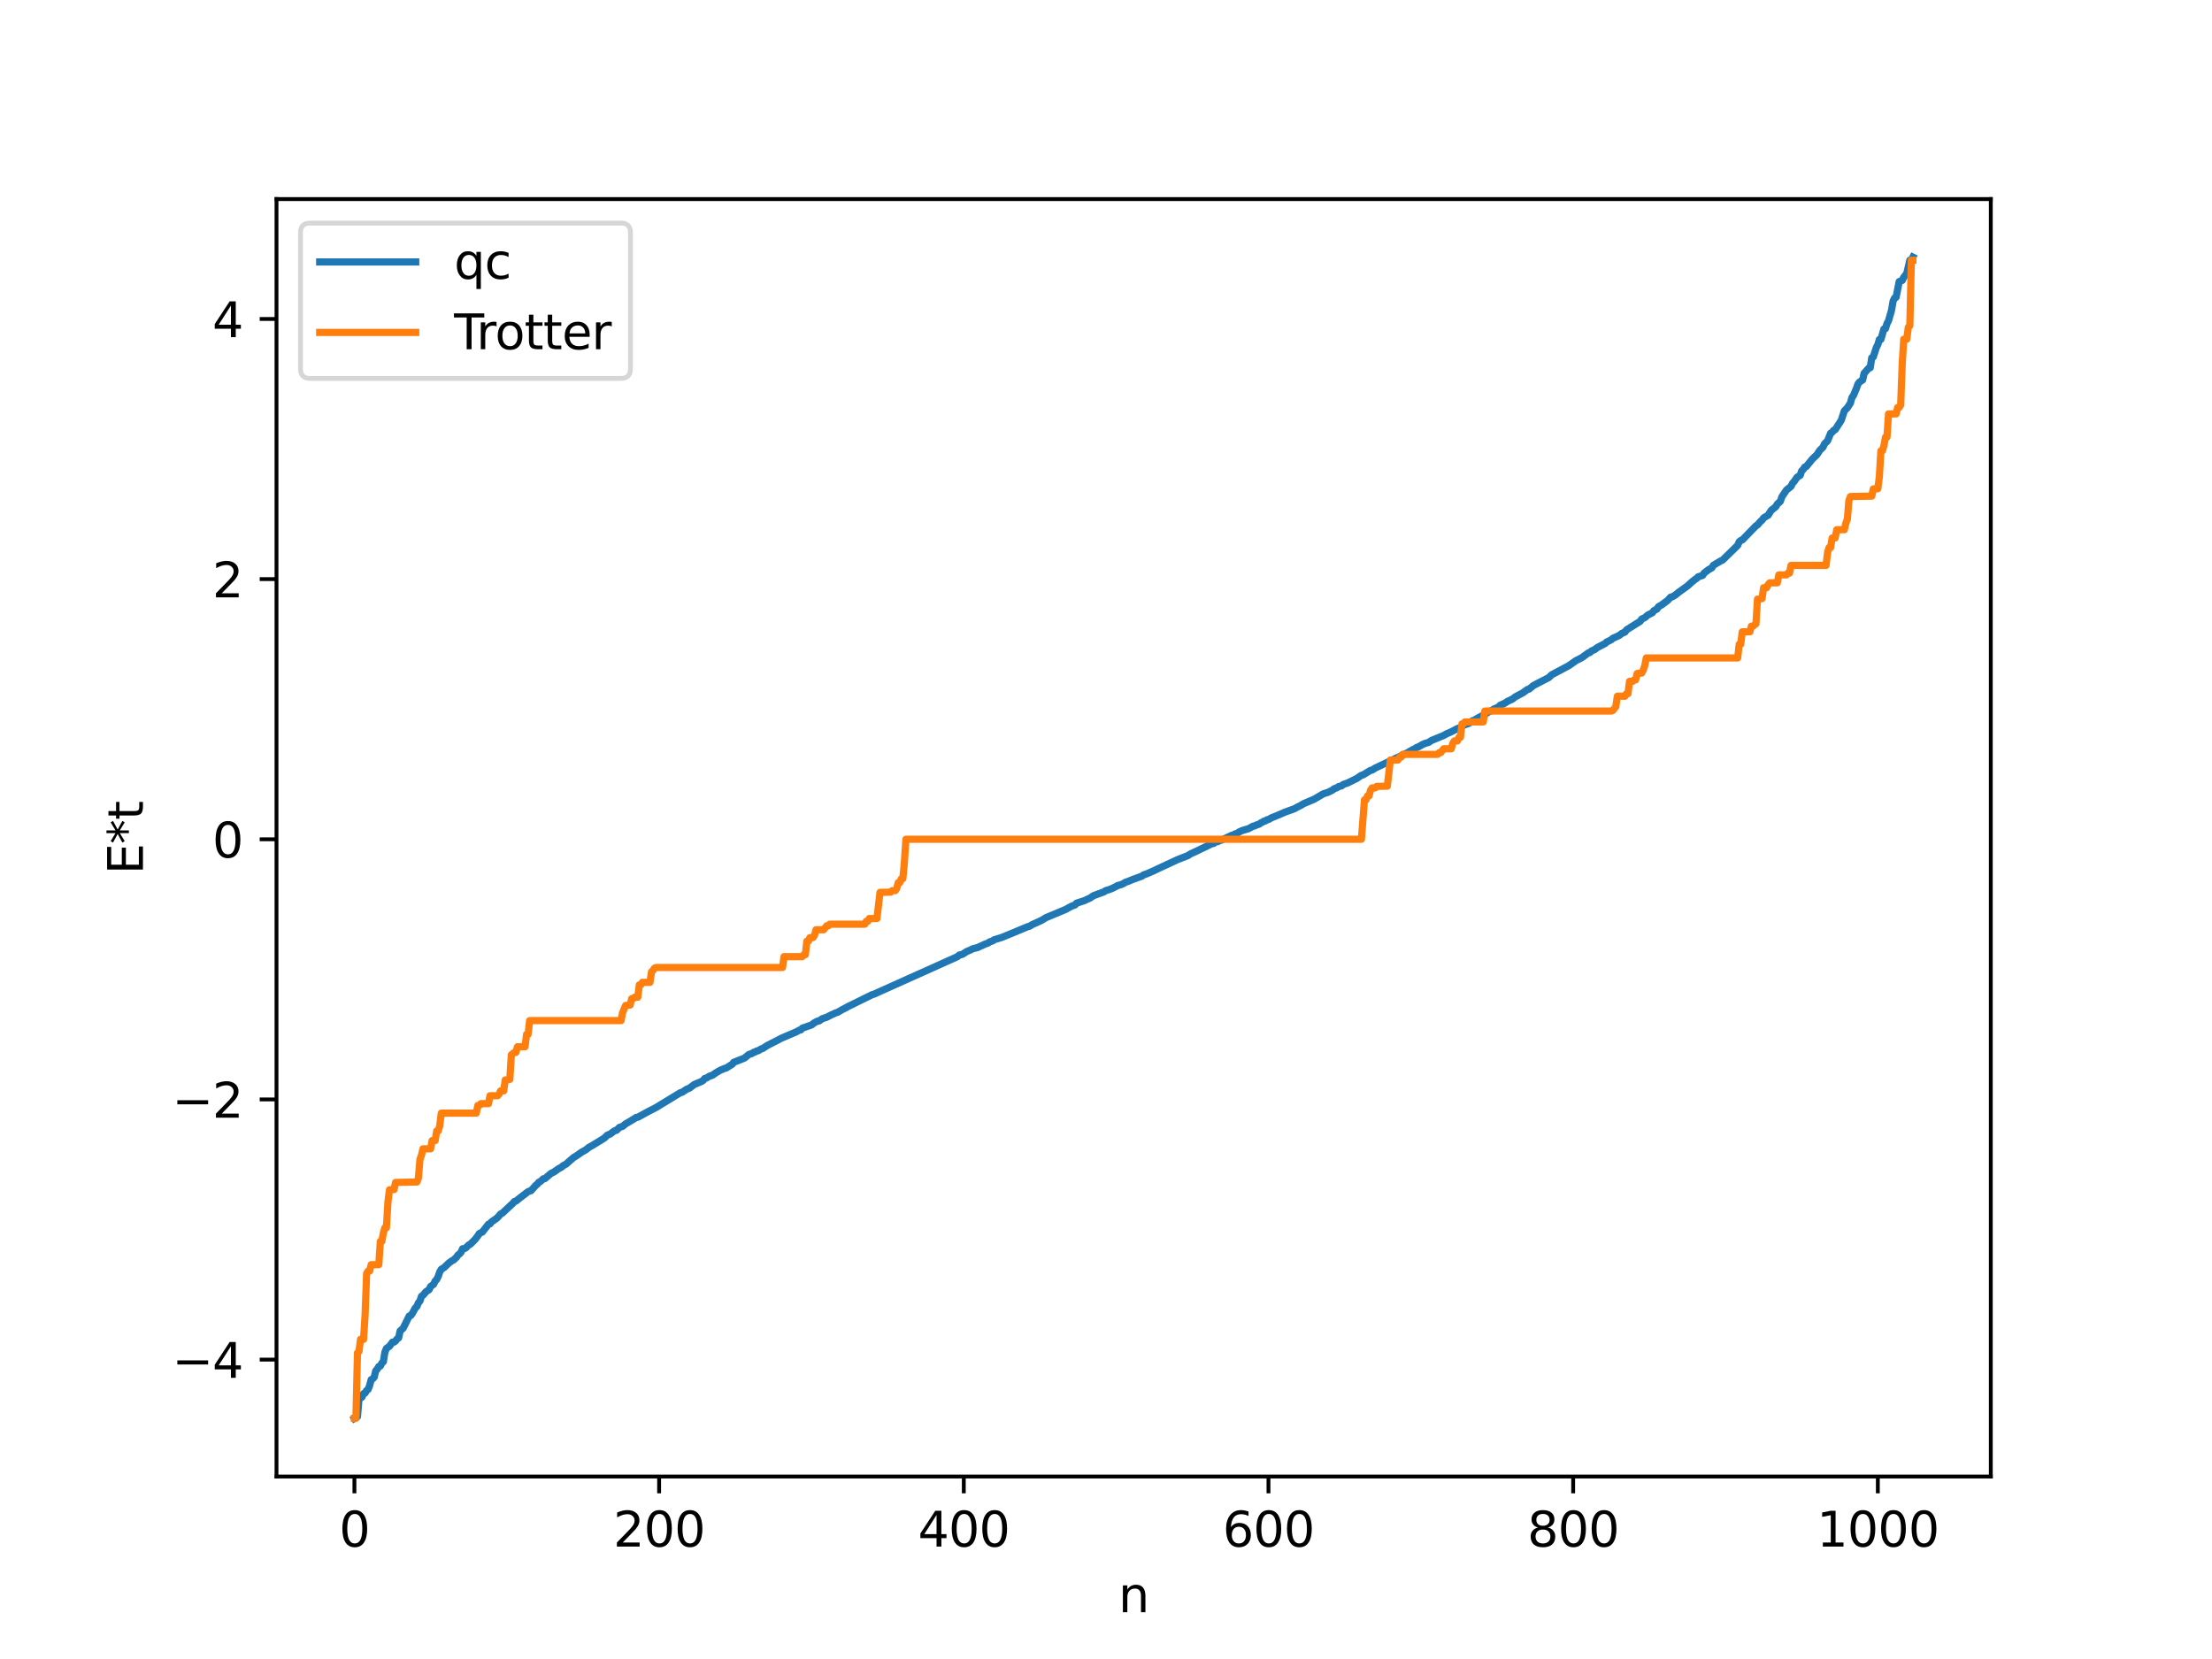 <?xml version="1.0" encoding="utf-8" standalone="no"?>
<!DOCTYPE svg PUBLIC "-//W3C//DTD SVG 1.1//EN"
  "http://www.w3.org/Graphics/SVG/1.1/DTD/svg11.dtd">
<svg xmlns:xlink="http://www.w3.org/1999/xlink" width="460.8pt" height="345.6pt" viewBox="0 0 460.8 345.6" xmlns="http://www.w3.org/2000/svg" version="1.1">
 <defs>
  <style type="text/css">*{stroke-linejoin: round; stroke-linecap: butt}</style>
 </defs>
 <g id="figure_1">
  <g id="patch_1">
   <path d="M 0 345.6 
L 460.8 345.6 
L 460.8 0 
L 0 0 
z
" style="fill: #ffffff"/>
  </g>
  <g id="axes_1">
   <g id="patch_2">
    <path d="M 57.6 307.584 
L 414.72 307.584 
L 414.72 41.472 
L 57.6 41.472 
z
" style="fill: #ffffff"/>
   </g>
   <g id="matplotlib.axis_1">
    <g id="xtick_1">
     <g id="line2d_1">
      <defs>
       <path id="m6090981e26" d="M 0 0 
L 0 3.5 
" style="stroke: #000000; stroke-width: 0.8"/>
      </defs>
      <g>
       <use xlink:href="#m6090981e26" x="73.833" y="307.584" style="stroke: #000000; stroke-width: 0.8"/>
      </g>
     </g>
     <g id="text_1">
      <!-- 0 -->
      <g transform="translate(70.651 322.182) scale(0.1 -0.1)">
       <defs>
        <path id="DejaVuSans-30" d="M 2034 4250 
Q 1547 4250 1301 3770 
Q 1056 3291 1056 2328 
Q 1056 1369 1301 889 
Q 1547 409 2034 409 
Q 2525 409 2770 889 
Q 3016 1369 3016 2328 
Q 3016 3291 2770 3770 
Q 2525 4250 2034 4250 
z
M 2034 4750 
Q 2819 4750 3233 4129 
Q 3647 3509 3647 2328 
Q 3647 1150 3233 529 
Q 2819 -91 2034 -91 
Q 1250 -91 836 529 
Q 422 1150 422 2328 
Q 422 3509 836 4129 
Q 1250 4750 2034 4750 
z
" transform="scale(0.016)"/>
       </defs>
       <use xlink:href="#DejaVuSans-30"/>
      </g>
     </g>
    </g>
    <g id="xtick_2">
     <g id="line2d_2">
      <g>
       <use xlink:href="#m6090981e26" x="137.304" y="307.584" style="stroke: #000000; stroke-width: 0.8"/>
      </g>
     </g>
     <g id="text_2">
      <!-- 200 -->
      <g transform="translate(127.76 322.182) scale(0.1 -0.1)">
       <defs>
        <path id="DejaVuSans-32" d="M 1228 531 
L 3431 531 
L 3431 0 
L 469 0 
L 469 531 
Q 828 903 1448 1529 
Q 2069 2156 2228 2338 
Q 2531 2678 2651 2914 
Q 2772 3150 2772 3378 
Q 2772 3750 2511 3984 
Q 2250 4219 1831 4219 
Q 1534 4219 1204 4116 
Q 875 4013 500 3803 
L 500 4441 
Q 881 4594 1212 4672 
Q 1544 4750 1819 4750 
Q 2544 4750 2975 4387 
Q 3406 4025 3406 3419 
Q 3406 3131 3298 2873 
Q 3191 2616 2906 2266 
Q 2828 2175 2409 1742 
Q 1991 1309 1228 531 
z
" transform="scale(0.016)"/>
       </defs>
       <use xlink:href="#DejaVuSans-32"/>
       <use xlink:href="#DejaVuSans-30" x="63.623"/>
       <use xlink:href="#DejaVuSans-30" x="127.246"/>
      </g>
     </g>
    </g>
    <g id="xtick_3">
     <g id="line2d_3">
      <g>
       <use xlink:href="#m6090981e26" x="200.775" y="307.584" style="stroke: #000000; stroke-width: 0.8"/>
      </g>
     </g>
     <g id="text_3">
      <!-- 400 -->
      <g transform="translate(191.231 322.182) scale(0.1 -0.1)">
       <defs>
        <path id="DejaVuSans-34" d="M 2419 4116 
L 825 1625 
L 2419 1625 
L 2419 4116 
z
M 2253 4666 
L 3047 4666 
L 3047 1625 
L 3713 1625 
L 3713 1100 
L 3047 1100 
L 3047 0 
L 2419 0 
L 2419 1100 
L 313 1100 
L 313 1709 
L 2253 4666 
z
" transform="scale(0.016)"/>
       </defs>
       <use xlink:href="#DejaVuSans-34"/>
       <use xlink:href="#DejaVuSans-30" x="63.623"/>
       <use xlink:href="#DejaVuSans-30" x="127.246"/>
      </g>
     </g>
    </g>
    <g id="xtick_4">
     <g id="line2d_4">
      <g>
       <use xlink:href="#m6090981e26" x="264.246" y="307.584" style="stroke: #000000; stroke-width: 0.8"/>
      </g>
     </g>
     <g id="text_4">
      <!-- 600 -->
      <g transform="translate(254.702 322.182) scale(0.1 -0.1)">
       <defs>
        <path id="DejaVuSans-36" d="M 2113 2584 
Q 1688 2584 1439 2293 
Q 1191 2003 1191 1497 
Q 1191 994 1439 701 
Q 1688 409 2113 409 
Q 2538 409 2786 701 
Q 3034 994 3034 1497 
Q 3034 2003 2786 2293 
Q 2538 2584 2113 2584 
z
M 3366 4563 
L 3366 3988 
Q 3128 4100 2886 4159 
Q 2644 4219 2406 4219 
Q 1781 4219 1451 3797 
Q 1122 3375 1075 2522 
Q 1259 2794 1537 2939 
Q 1816 3084 2150 3084 
Q 2853 3084 3261 2657 
Q 3669 2231 3669 1497 
Q 3669 778 3244 343 
Q 2819 -91 2113 -91 
Q 1303 -91 875 529 
Q 447 1150 447 2328 
Q 447 3434 972 4092 
Q 1497 4750 2381 4750 
Q 2619 4750 2861 4703 
Q 3103 4656 3366 4563 
z
" transform="scale(0.016)"/>
       </defs>
       <use xlink:href="#DejaVuSans-36"/>
       <use xlink:href="#DejaVuSans-30" x="63.623"/>
       <use xlink:href="#DejaVuSans-30" x="127.246"/>
      </g>
     </g>
    </g>
    <g id="xtick_5">
     <g id="line2d_5">
      <g>
       <use xlink:href="#m6090981e26" x="327.717" y="307.584" style="stroke: #000000; stroke-width: 0.8"/>
      </g>
     </g>
     <g id="text_5">
      <!-- 800 -->
      <g transform="translate(318.173 322.182) scale(0.1 -0.1)">
       <defs>
        <path id="DejaVuSans-38" d="M 2034 2216 
Q 1584 2216 1326 1975 
Q 1069 1734 1069 1313 
Q 1069 891 1326 650 
Q 1584 409 2034 409 
Q 2484 409 2743 651 
Q 3003 894 3003 1313 
Q 3003 1734 2745 1975 
Q 2488 2216 2034 2216 
z
M 1403 2484 
Q 997 2584 770 2862 
Q 544 3141 544 3541 
Q 544 4100 942 4425 
Q 1341 4750 2034 4750 
Q 2731 4750 3128 4425 
Q 3525 4100 3525 3541 
Q 3525 3141 3298 2862 
Q 3072 2584 2669 2484 
Q 3125 2378 3379 2068 
Q 3634 1759 3634 1313 
Q 3634 634 3220 271 
Q 2806 -91 2034 -91 
Q 1263 -91 848 271 
Q 434 634 434 1313 
Q 434 1759 690 2068 
Q 947 2378 1403 2484 
z
M 1172 3481 
Q 1172 3119 1398 2916 
Q 1625 2713 2034 2713 
Q 2441 2713 2670 2916 
Q 2900 3119 2900 3481 
Q 2900 3844 2670 4047 
Q 2441 4250 2034 4250 
Q 1625 4250 1398 4047 
Q 1172 3844 1172 3481 
z
" transform="scale(0.016)"/>
       </defs>
       <use xlink:href="#DejaVuSans-38"/>
       <use xlink:href="#DejaVuSans-30" x="63.623"/>
       <use xlink:href="#DejaVuSans-30" x="127.246"/>
      </g>
     </g>
    </g>
    <g id="xtick_6">
     <g id="line2d_6">
      <g>
       <use xlink:href="#m6090981e26" x="391.188" y="307.584" style="stroke: #000000; stroke-width: 0.8"/>
      </g>
     </g>
     <g id="text_6">
      <!-- 1000 -->
      <g transform="translate(378.463 322.182) scale(0.1 -0.1)">
       <defs>
        <path id="DejaVuSans-31" d="M 794 531 
L 1825 531 
L 1825 4091 
L 703 3866 
L 703 4441 
L 1819 4666 
L 2450 4666 
L 2450 531 
L 3481 531 
L 3481 0 
L 794 0 
L 794 531 
z
" transform="scale(0.016)"/>
       </defs>
       <use xlink:href="#DejaVuSans-31"/>
       <use xlink:href="#DejaVuSans-30" x="63.623"/>
       <use xlink:href="#DejaVuSans-30" x="127.246"/>
       <use xlink:href="#DejaVuSans-30" x="190.869"/>
      </g>
     </g>
    </g>
    <g id="text_7">
     <!-- n -->
     <g transform="translate(232.991 335.861) scale(0.1 -0.1)">
      <defs>
       <path id="DejaVuSans-6e" d="M 3513 2113 
L 3513 0 
L 2938 0 
L 2938 2094 
Q 2938 2591 2744 2837 
Q 2550 3084 2163 3084 
Q 1697 3084 1428 2787 
Q 1159 2491 1159 1978 
L 1159 0 
L 581 0 
L 581 3500 
L 1159 3500 
L 1159 2956 
Q 1366 3272 1645 3428 
Q 1925 3584 2291 3584 
Q 2894 3584 3203 3211 
Q 3513 2838 3513 2113 
z
" transform="scale(0.016)"/>
      </defs>
      <use xlink:href="#DejaVuSans-6e"/>
     </g>
    </g>
   </g>
   <g id="matplotlib.axis_2">
    <g id="ytick_1">
     <g id="line2d_7">
      <defs>
       <path id="m8d4140c2f2" d="M 0 0 
L -3.5 0 
" style="stroke: #000000; stroke-width: 0.8"/>
      </defs>
      <g>
       <use xlink:href="#m8d4140c2f2" x="57.6" y="283.23" style="stroke: #000000; stroke-width: 0.8"/>
      </g>
     </g>
     <g id="text_8">
      <!-- −4 -->
      <g transform="translate(35.858 287.029) scale(0.1 -0.1)">
       <defs>
        <path id="DejaVuSans-2212" d="M 678 2272 
L 4684 2272 
L 4684 1741 
L 678 1741 
L 678 2272 
z
" transform="scale(0.016)"/>
       </defs>
       <use xlink:href="#DejaVuSans-2212"/>
       <use xlink:href="#DejaVuSans-34" x="83.789"/>
      </g>
     </g>
    </g>
    <g id="ytick_2">
     <g id="line2d_8">
      <g>
       <use xlink:href="#m8d4140c2f2" x="57.6" y="229.033" style="stroke: #000000; stroke-width: 0.8"/>
      </g>
     </g>
     <g id="text_9">
      <!-- −2 -->
      <g transform="translate(35.858 232.833) scale(0.1 -0.1)">
       <use xlink:href="#DejaVuSans-2212"/>
       <use xlink:href="#DejaVuSans-32" x="83.789"/>
      </g>
     </g>
    </g>
    <g id="ytick_3">
     <g id="line2d_9">
      <g>
       <use xlink:href="#m8d4140c2f2" x="57.6" y="174.836" style="stroke: #000000; stroke-width: 0.8"/>
      </g>
     </g>
     <g id="text_10">
      <!-- 0 -->
      <g transform="translate(44.237 178.636) scale(0.1 -0.1)">
       <use xlink:href="#DejaVuSans-30"/>
      </g>
     </g>
    </g>
    <g id="ytick_4">
     <g id="line2d_10">
      <g>
       <use xlink:href="#m8d4140c2f2" x="57.6" y="120.64" style="stroke: #000000; stroke-width: 0.8"/>
      </g>
     </g>
     <g id="text_11">
      <!-- 2 -->
      <g transform="translate(44.237 124.439) scale(0.1 -0.1)">
       <use xlink:href="#DejaVuSans-32"/>
      </g>
     </g>
    </g>
    <g id="ytick_5">
     <g id="line2d_11">
      <g>
       <use xlink:href="#m8d4140c2f2" x="57.6" y="66.443" style="stroke: #000000; stroke-width: 0.8"/>
      </g>
     </g>
     <g id="text_12">
      <!-- 4 -->
      <g transform="translate(44.237 70.242) scale(0.1 -0.1)">
       <use xlink:href="#DejaVuSans-34"/>
      </g>
     </g>
    </g>
    <g id="text_13">
     <!-- E*t -->
     <g transform="translate(29.778 182.148) rotate(-90) scale(0.1 -0.1)">
      <defs>
       <path id="DejaVuSans-45" d="M 628 4666 
L 3578 4666 
L 3578 4134 
L 1259 4134 
L 1259 2753 
L 3481 2753 
L 3481 2222 
L 1259 2222 
L 1259 531 
L 3634 531 
L 3634 0 
L 628 0 
L 628 4666 
z
" transform="scale(0.016)"/>
       <path id="DejaVuSans-2a" d="M 3009 3897 
L 1888 3291 
L 3009 2681 
L 2828 2375 
L 1778 3009 
L 1778 1831 
L 1422 1831 
L 1422 3009 
L 372 2375 
L 191 2681 
L 1313 3291 
L 191 3897 
L 372 4206 
L 1422 3572 
L 1422 4750 
L 1778 4750 
L 1778 3572 
L 2828 4206 
L 3009 3897 
z
" transform="scale(0.016)"/>
       <path id="DejaVuSans-74" d="M 1172 4494 
L 1172 3500 
L 2356 3500 
L 2356 3053 
L 1172 3053 
L 1172 1153 
Q 1172 725 1289 603 
Q 1406 481 1766 481 
L 2356 481 
L 2356 0 
L 1766 0 
Q 1100 0 847 248 
Q 594 497 594 1153 
L 594 3053 
L 172 3053 
L 172 3500 
L 594 3500 
L 594 4494 
L 1172 4494 
z
" transform="scale(0.016)"/>
      </defs>
      <use xlink:href="#DejaVuSans-45"/>
      <use xlink:href="#DejaVuSans-2a" x="63.184"/>
      <use xlink:href="#DejaVuSans-74" x="113.184"/>
     </g>
    </g>
   </g>
   <g id="line2d_12">
    <path d="M 73.833 295.488 
L 74.467 295.128 
L 74.785 291.46 
L 75.42 291.026 
L 75.737 290.323 
L 76.054 290.199 
L 76.372 289.658 
L 76.689 289.436 
L 77.006 288.608 
L 77.324 287.409 
L 77.641 287.228 
L 77.958 286.885 
L 78.276 285.559 
L 78.593 285.21 
L 78.91 284.661 
L 79.228 284.575 
L 79.545 283.96 
L 79.862 283.664 
L 80.18 281.695 
L 80.497 280.904 
L 81.132 280.449 
L 81.767 279.593 
L 82.084 279.587 
L 82.401 279.343 
L 82.719 278.921 
L 83.036 278.718 
L 83.353 277.26 
L 83.988 276.698 
L 85.258 274.131 
L 85.575 274.051 
L 85.892 273.617 
L 86.527 272.454 
L 86.844 272.179 
L 87.162 271.399 
L 87.479 271.046 
L 87.796 270.052 
L 88.114 269.831 
L 88.748 269.077 
L 89.383 268.667 
L 89.7 268.008 
L 90.335 267.532 
L 90.653 266.858 
L 90.97 266.541 
L 91.287 265.901 
L 91.605 264.963 
L 91.922 264.423 
L 92.557 264.017 
L 93.509 263.106 
L 94.143 262.642 
L 94.461 262.5 
L 95.096 261.906 
L 95.413 261.428 
L 95.73 261.212 
L 96.048 260.855 
L 96.365 260.133 
L 96.682 260.124 
L 97 259.992 
L 97.634 259.355 
L 97.952 259.211 
L 98.904 258.274 
L 99.539 257.452 
L 99.856 256.957 
L 100.491 256.644 
L 101.76 255.017 
L 102.077 254.952 
L 102.395 254.538 
L 103.347 253.878 
L 103.664 253.618 
L 104.299 252.881 
L 104.616 252.751 
L 106.838 250.673 
L 107.155 250.298 
L 107.472 250.218 
L 108.107 249.706 
L 109.377 248.729 
L 110.011 248.241 
L 110.646 248.013 
L 111.598 246.941 
L 111.915 246.692 
L 112.233 246.291 
L 112.55 246.156 
L 113.185 245.56 
L 113.502 245.538 
L 114.772 244.444 
L 115.406 244.141 
L 116.358 243.462 
L 116.993 243.13 
L 117.31 242.831 
L 117.945 242.491 
L 118.58 241.92 
L 119.532 241.1 
L 120.167 240.723 
L 121.119 240.042 
L 122.071 239.505 
L 122.705 238.995 
L 123.34 238.651 
L 125.879 237.098 
L 126.514 236.477 
L 127.148 236.225 
L 127.783 235.732 
L 128.1 235.525 
L 128.418 235.469 
L 129.053 234.848 
L 129.687 234.653 
L 130.322 234.124 
L 131.909 233.192 
L 132.543 232.78 
L 132.861 232.744 
L 135.082 231.528 
L 135.717 231.207 
L 136.669 230.713 
L 141.747 227.618 
L 142.064 227.559 
L 143.016 226.923 
L 143.651 226.667 
L 144.603 225.933 
L 146.19 225.267 
L 146.507 225.042 
L 146.824 224.657 
L 147.142 224.583 
L 147.777 224.197 
L 148.411 223.994 
L 149.046 223.543 
L 149.998 222.971 
L 150.95 222.572 
L 151.267 222.501 
L 152.537 221.696 
L 152.854 221.295 
L 155.076 220.423 
L 156.028 219.65 
L 156.662 219.469 
L 156.98 219.22 
L 157.297 219.164 
L 157.615 218.942 
L 157.932 218.897 
L 158.567 218.503 
L 158.884 218.42 
L 159.836 217.795 
L 162.058 216.661 
L 162.692 216.315 
L 165.866 214.962 
L 166.5 214.608 
L 166.818 214.548 
L 167.135 214.186 
L 169.039 213.525 
L 169.674 213.043 
L 170.309 212.72 
L 170.626 212.685 
L 171.261 212.232 
L 172.213 211.91 
L 173.165 211.425 
L 174.117 210.99 
L 174.434 210.912 
L 175.386 210.355 
L 176.021 210.038 
L 176.656 209.684 
L 181.734 207.182 
L 182.051 207.112 
L 182.686 206.818 
L 199.505 199.264 
L 199.823 198.948 
L 200.458 198.816 
L 201.41 198.207 
L 202.044 197.947 
L 202.679 197.64 
L 203.631 197.399 
L 205.218 196.672 
L 205.853 196.442 
L 206.17 196.208 
L 206.805 195.997 
L 207.122 195.762 
L 208.709 195.277 
L 210.613 194.493 
L 214.104 193.039 
L 214.421 192.978 
L 215.056 192.6 
L 216.008 192.171 
L 216.96 191.736 
L 217.912 191.154 
L 219.499 190.494 
L 222.038 189.433 
L 222.672 189.069 
L 223.307 188.739 
L 223.942 188.516 
L 224.259 188.151 
L 225.846 187.639 
L 227.115 187.056 
L 227.75 186.607 
L 228.702 186.249 
L 229.972 185.794 
L 230.289 185.556 
L 231.241 185.256 
L 231.876 184.986 
L 232.51 184.657 
L 232.828 184.47 
L 233.462 184.312 
L 234.097 184.031 
L 234.415 183.812 
L 235.049 183.591 
L 236.001 183.196 
L 237.905 182.506 
L 238.223 182.257 
L 238.858 182.045 
L 240.444 181.353 
L 241.079 181.04 
L 244.57 179.422 
L 245.205 179.119 
L 247.426 178.253 
L 248.061 177.854 
L 249.013 177.422 
L 251.552 176.202 
L 252.504 175.738 
L 252.821 175.708 
L 253.139 175.442 
L 253.773 175.294 
L 254.091 175.064 
L 254.408 175.035 
L 256.629 173.993 
L 256.947 173.955 
L 257.264 173.72 
L 257.581 173.661 
L 258.216 173.266 
L 258.851 172.993 
L 260.12 172.616 
L 261.072 172.086 
L 261.39 172.058 
L 261.707 171.866 
L 262.342 171.675 
L 262.659 171.398 
L 262.977 171.292 
L 263.294 171.064 
L 263.611 171.02 
L 263.929 170.779 
L 264.246 170.722 
L 264.881 170.358 
L 266.467 169.717 
L 267.737 169.166 
L 269.641 168.478 
L 270.276 168.115 
L 270.91 167.816 
L 271.545 167.432 
L 273.767 166.487 
L 275.671 165.369 
L 276.623 165.067 
L 277.575 164.597 
L 277.892 164.322 
L 278.527 164.095 
L 278.844 163.862 
L 279.479 163.708 
L 279.796 163.429 
L 280.748 163.104 
L 282.653 162.159 
L 283.605 161.504 
L 283.922 161.446 
L 285.509 160.476 
L 285.826 160.426 
L 286.461 160.013 
L 293.125 156.85 
L 293.76 156.476 
L 294.395 156.108 
L 294.712 156.035 
L 295.029 155.756 
L 295.664 155.495 
L 296.299 155.112 
L 296.934 154.839 
L 297.568 154.675 
L 298.203 154.25 
L 300.742 153.213 
L 301.377 152.847 
L 302.329 152.444 
L 303.598 151.777 
L 304.233 151.563 
L 304.867 151.096 
L 306.137 150.626 
L 306.772 150.117 
L 307.089 150.046 
L 307.724 149.653 
L 308.676 149.148 
L 309.31 148.88 
L 309.628 148.574 
L 309.945 148.425 
L 310.262 148.14 
L 310.58 148.107 
L 311.215 147.696 
L 311.849 147.429 
L 312.167 147.288 
L 312.484 146.928 
L 313.436 146.51 
L 314.071 146.095 
L 315.023 145.654 
L 315.658 145.173 
L 317.244 144.323 
L 318.196 143.627 
L 318.514 143.566 
L 319.466 142.788 
L 322.639 141.149 
L 323.274 140.551 
L 326.765 138.7 
L 328.352 137.592 
L 328.986 137.286 
L 329.621 136.936 
L 330.891 136 
L 331.208 135.93 
L 331.525 135.604 
L 332.16 135.34 
L 332.795 134.867 
L 334.381 134.05 
L 334.699 133.742 
L 335.651 133.272 
L 335.968 132.992 
L 337.238 132.412 
L 337.872 131.939 
L 338.507 131.67 
L 338.824 131.221 
L 341.681 129.43 
L 341.998 128.96 
L 342.633 128.672 
L 343.267 128.132 
L 344.22 127.642 
L 344.537 127.213 
L 345.172 126.877 
L 345.489 126.387 
L 346.124 126.025 
L 347.393 125.088 
L 348.028 124.392 
L 348.345 124.345 
L 348.98 123.968 
L 349.615 123.442 
L 351.519 122.072 
L 352.471 121.214 
L 353.105 120.704 
L 353.423 120.516 
L 353.74 120.169 
L 354.692 119.865 
L 355.01 119.365 
L 355.962 118.651 
L 356.596 118.301 
L 356.914 117.768 
L 358.5 116.821 
L 358.818 116.704 
L 361.991 113.602 
L 362.309 112.864 
L 362.626 112.594 
L 362.943 112.483 
L 365.8 109.546 
L 366.117 109.349 
L 366.752 108.616 
L 367.069 108.362 
L 367.386 107.896 
L 368.339 107.323 
L 368.973 106.316 
L 369.925 105.56 
L 370.243 105.008 
L 370.877 104.438 
L 371.195 103.508 
L 372.147 102.087 
L 373.099 101.323 
L 373.416 100.674 
L 373.734 100.335 
L 374.368 99.414 
L 375.003 99.026 
L 375.32 98.098 
L 375.638 97.801 
L 375.955 97.3 
L 376.272 97.202 
L 377.542 95.633 
L 378.494 94.724 
L 379.129 93.77 
L 379.763 93.166 
L 380.081 92.446 
L 380.715 91.844 
L 381.35 90.253 
L 381.667 90.056 
L 381.985 89.641 
L 382.302 89.512 
L 383.572 87.538 
L 384.206 85.597 
L 384.841 84.952 
L 385.476 83.966 
L 385.793 82.799 
L 386.11 82.379 
L 386.745 80.871 
L 387.062 79.966 
L 387.38 79.569 
L 388.015 79.161 
L 388.332 77.77 
L 389.284 76.696 
L 389.601 76.607 
L 389.919 74.532 
L 390.236 74.361 
L 390.871 72.406 
L 391.188 71.793 
L 391.505 70.724 
L 391.823 70.703 
L 392.458 68.524 
L 392.775 68.458 
L 393.092 67.418 
L 393.41 66.824 
L 394.044 64.609 
L 394.362 62.731 
L 394.679 62.084 
L 394.996 61.919 
L 395.631 58.665 
L 396.266 58.42 
L 396.583 57.762 
L 397.218 56.941 
L 397.853 54.205 
L 398.17 54.187 
L 398.487 53.568 
L 398.487 53.568 
" clip-path="url(#p7eb144847e)" style="fill: none; stroke: #1f77b4; stroke-width: 1.5; stroke-linecap: square"/>
   </g>
   <g id="line2d_13">
    <path d="M 73.833 295.461 
L 74.15 295.461 
L 74.467 281.839 
L 74.785 281.512 
L 75.102 279.01 
L 75.737 279.01 
L 76.054 273.914 
L 76.372 265.31 
L 76.689 264.782 
L 77.006 264.782 
L 77.324 263.451 
L 78.91 263.451 
L 79.228 258.597 
L 79.545 258.597 
L 79.862 256.84 
L 80.18 255.755 
L 80.497 255.755 
L 80.815 250.387 
L 81.132 247.861 
L 82.084 247.817 
L 82.401 246.322 
L 86.844 246.237 
L 87.162 245.419 
L 87.479 241.529 
L 87.796 240.67 
L 88.114 239.323 
L 89.7 239.323 
L 90.018 237.603 
L 90.653 237.603 
L 90.97 235.604 
L 91.287 235.604 
L 91.605 234.563 
L 91.922 231.886 
L 99.221 231.886 
L 99.539 230.29 
L 99.856 230.29 
L 100.173 229.913 
L 101.76 229.913 
L 102.077 228.259 
L 103.664 228.259 
L 103.981 227.886 
L 104.299 227.241 
L 104.934 227.241 
L 105.251 224.973 
L 105.568 224.973 
L 106.203 224.859 
L 106.52 219.741 
L 107.155 219.235 
L 107.472 219.235 
L 107.79 218.056 
L 109.377 218.056 
L 109.694 215.47 
L 110.011 215.47 
L 110.329 212.612 
L 129.37 212.612 
L 129.687 210.988 
L 130.322 209.461 
L 131.274 209.364 
L 131.591 208.035 
L 131.909 208.035 
L 132.226 207.732 
L 132.861 207.732 
L 133.178 205.175 
L 133.496 205.175 
L 133.813 204.639 
L 135.4 204.639 
L 135.717 202.458 
L 136.034 202.164 
L 136.352 201.672 
L 136.669 201.548 
L 163.01 201.548 
L 163.327 199.285 
L 167.135 199.285 
L 167.453 198.871 
L 167.77 198.871 
L 168.087 196.07 
L 168.405 196.07 
L 168.722 195.322 
L 169.357 195.322 
L 169.674 194.84 
L 169.991 193.684 
L 171.578 193.684 
L 172.213 192.869 
L 172.53 192.869 
L 172.848 192.524 
L 180.147 192.524 
L 180.464 191.929 
L 180.781 191.929 
L 181.099 191.345 
L 182.686 191.345 
L 183.32 185.901 
L 185.542 185.852 
L 185.859 185.536 
L 186.494 185.536 
L 186.811 185.058 
L 187.129 183.861 
L 187.446 183.861 
L 187.763 183.05 
L 188.081 183.05 
L 188.398 179.665 
L 188.715 174.836 
L 283.605 174.836 
L 284.239 166.623 
L 284.557 166.623 
L 284.874 165.812 
L 285.191 165.812 
L 285.509 164.615 
L 285.826 164.137 
L 286.461 164.137 
L 286.778 163.821 
L 289 163.772 
L 289.634 158.328 
L 291.221 158.328 
L 291.539 157.744 
L 291.856 157.744 
L 292.173 157.149 
L 299.472 157.149 
L 299.79 156.804 
L 300.107 156.804 
L 300.742 155.989 
L 302.329 155.989 
L 302.646 154.833 
L 302.963 154.351 
L 303.598 154.351 
L 303.915 153.603 
L 304.233 153.603 
L 304.55 150.802 
L 304.867 150.802 
L 305.185 150.388 
L 308.993 150.388 
L 309.31 148.125 
L 335.651 148.125 
L 335.968 148.001 
L 336.603 147.215 
L 336.92 145.034 
L 338.507 145.034 
L 338.824 144.498 
L 339.142 144.498 
L 339.459 141.941 
L 340.094 141.941 
L 340.411 141.638 
L 340.729 141.638 
L 341.046 140.309 
L 341.681 140.212 
L 341.998 140.212 
L 342.315 139.621 
L 342.633 138.685 
L 342.95 137.061 
L 361.991 137.061 
L 362.309 134.203 
L 362.626 134.203 
L 362.943 131.617 
L 364.53 131.617 
L 364.848 130.438 
L 365.165 130.438 
L 365.8 129.932 
L 366.117 124.814 
L 366.434 124.814 
L 367.069 124.7 
L 367.386 122.432 
L 368.021 122.432 
L 368.339 121.787 
L 368.656 121.414 
L 370.243 121.414 
L 370.56 119.76 
L 372.147 119.76 
L 372.464 119.383 
L 372.781 119.383 
L 373.099 117.787 
L 380.398 117.787 
L 380.715 115.11 
L 381.033 114.068 
L 381.35 114.068 
L 381.667 112.07 
L 382.302 112.07 
L 382.62 110.35 
L 384.206 110.35 
L 384.524 109.003 
L 384.841 108.144 
L 385.158 104.254 
L 385.476 103.436 
L 389.919 103.351 
L 390.236 101.856 
L 391.188 101.812 
L 391.505 99.286 
L 391.823 93.918 
L 392.14 93.918 
L 392.458 92.833 
L 392.775 91.076 
L 393.092 91.076 
L 393.41 86.222 
L 394.996 86.222 
L 395.314 84.891 
L 395.631 84.891 
L 395.948 84.363 
L 396.266 75.759 
L 396.583 70.663 
L 397.218 70.663 
L 397.535 68.161 
L 397.853 67.834 
L 398.17 54.212 
L 398.487 54.212 
L 398.487 54.212 
" clip-path="url(#p7eb144847e)" style="fill: none; stroke: #ff7f0e; stroke-width: 1.5; stroke-linecap: square"/>
   </g>
   <g id="patch_3">
    <path d="M 57.6 307.584 
L 57.6 41.472 
" style="fill: none; stroke: #000000; stroke-width: 0.8; stroke-linejoin: miter; stroke-linecap: square"/>
   </g>
   <g id="patch_4">
    <path d="M 414.72 307.584 
L 414.72 41.472 
" style="fill: none; stroke: #000000; stroke-width: 0.8; stroke-linejoin: miter; stroke-linecap: square"/>
   </g>
   <g id="patch_5">
    <path d="M 57.6 307.584 
L 414.72 307.584 
" style="fill: none; stroke: #000000; stroke-width: 0.8; stroke-linejoin: miter; stroke-linecap: square"/>
   </g>
   <g id="patch_6">
    <path d="M 57.6 41.472 
L 414.72 41.472 
" style="fill: none; stroke: #000000; stroke-width: 0.8; stroke-linejoin: miter; stroke-linecap: square"/>
   </g>
   <g id="legend_1">
    <g id="patch_7">
     <path d="M 64.6 78.828 
L 129.342 78.828 
Q 131.342 78.828 131.342 76.828 
L 131.342 48.472 
Q 131.342 46.472 129.342 46.472 
L 64.6 46.472 
Q 62.6 46.472 62.6 48.472 
L 62.6 76.828 
Q 62.6 78.828 64.6 78.828 
z
" style="fill: #ffffff; opacity: 0.8; stroke: #cccccc; stroke-linejoin: miter"/>
    </g>
    <g id="line2d_14">
     <path d="M 66.6 54.57 
L 76.6 54.57 
L 86.6 54.57 
" style="fill: none; stroke: #1f77b4; stroke-width: 1.5; stroke-linecap: square"/>
    </g>
    <g id="text_14">
     <!-- qc -->
     <g transform="translate(94.6 58.07) scale(0.1 -0.1)">
      <defs>
       <path id="DejaVuSans-71" d="M 947 1747 
Q 947 1113 1208 752 
Q 1469 391 1925 391 
Q 2381 391 2643 752 
Q 2906 1113 2906 1747 
Q 2906 2381 2643 2742 
Q 2381 3103 1925 3103 
Q 1469 3103 1208 2742 
Q 947 2381 947 1747 
z
M 2906 525 
Q 2725 213 2448 61 
Q 2172 -91 1784 -91 
Q 1150 -91 751 415 
Q 353 922 353 1747 
Q 353 2572 751 3078 
Q 1150 3584 1784 3584 
Q 2172 3584 2448 3432 
Q 2725 3281 2906 2969 
L 2906 3500 
L 3481 3500 
L 3481 -1331 
L 2906 -1331 
L 2906 525 
z
" transform="scale(0.016)"/>
       <path id="DejaVuSans-63" d="M 3122 3366 
L 3122 2828 
Q 2878 2963 2633 3030 
Q 2388 3097 2138 3097 
Q 1578 3097 1268 2742 
Q 959 2388 959 1747 
Q 959 1106 1268 751 
Q 1578 397 2138 397 
Q 2388 397 2633 464 
Q 2878 531 3122 666 
L 3122 134 
Q 2881 22 2623 -34 
Q 2366 -91 2075 -91 
Q 1284 -91 818 406 
Q 353 903 353 1747 
Q 353 2603 823 3093 
Q 1294 3584 2113 3584 
Q 2378 3584 2631 3529 
Q 2884 3475 3122 3366 
z
" transform="scale(0.016)"/>
      </defs>
      <use xlink:href="#DejaVuSans-71"/>
      <use xlink:href="#DejaVuSans-63" x="63.477"/>
     </g>
    </g>
    <g id="line2d_15">
     <path d="M 66.6 69.249 
L 76.6 69.249 
L 86.6 69.249 
" style="fill: none; stroke: #ff7f0e; stroke-width: 1.5; stroke-linecap: square"/>
    </g>
    <g id="text_15">
     <!-- Trotter -->
     <g transform="translate(94.6 72.749) scale(0.1 -0.1)">
      <defs>
       <path id="DejaVuSans-54" d="M -19 4666 
L 3928 4666 
L 3928 4134 
L 2272 4134 
L 2272 0 
L 1638 0 
L 1638 4134 
L -19 4134 
L -19 4666 
z
" transform="scale(0.016)"/>
       <path id="DejaVuSans-72" d="M 2631 2963 
Q 2534 3019 2420 3045 
Q 2306 3072 2169 3072 
Q 1681 3072 1420 2755 
Q 1159 2438 1159 1844 
L 1159 0 
L 581 0 
L 581 3500 
L 1159 3500 
L 1159 2956 
Q 1341 3275 1631 3429 
Q 1922 3584 2338 3584 
Q 2397 3584 2469 3576 
Q 2541 3569 2628 3553 
L 2631 2963 
z
" transform="scale(0.016)"/>
       <path id="DejaVuSans-6f" d="M 1959 3097 
Q 1497 3097 1228 2736 
Q 959 2375 959 1747 
Q 959 1119 1226 758 
Q 1494 397 1959 397 
Q 2419 397 2687 759 
Q 2956 1122 2956 1747 
Q 2956 2369 2687 2733 
Q 2419 3097 1959 3097 
z
M 1959 3584 
Q 2709 3584 3137 3096 
Q 3566 2609 3566 1747 
Q 3566 888 3137 398 
Q 2709 -91 1959 -91 
Q 1206 -91 779 398 
Q 353 888 353 1747 
Q 353 2609 779 3096 
Q 1206 3584 1959 3584 
z
" transform="scale(0.016)"/>
       <path id="DejaVuSans-65" d="M 3597 1894 
L 3597 1613 
L 953 1613 
Q 991 1019 1311 708 
Q 1631 397 2203 397 
Q 2534 397 2845 478 
Q 3156 559 3463 722 
L 3463 178 
Q 3153 47 2828 -22 
Q 2503 -91 2169 -91 
Q 1331 -91 842 396 
Q 353 884 353 1716 
Q 353 2575 817 3079 
Q 1281 3584 2069 3584 
Q 2775 3584 3186 3129 
Q 3597 2675 3597 1894 
z
M 3022 2063 
Q 3016 2534 2758 2815 
Q 2500 3097 2075 3097 
Q 1594 3097 1305 2825 
Q 1016 2553 972 2059 
L 3022 2063 
z
" transform="scale(0.016)"/>
      </defs>
      <use xlink:href="#DejaVuSans-54"/>
      <use xlink:href="#DejaVuSans-72" x="46.334"/>
      <use xlink:href="#DejaVuSans-6f" x="85.197"/>
      <use xlink:href="#DejaVuSans-74" x="146.379"/>
      <use xlink:href="#DejaVuSans-74" x="185.588"/>
      <use xlink:href="#DejaVuSans-65" x="224.797"/>
      <use xlink:href="#DejaVuSans-72" x="286.32"/>
     </g>
    </g>
   </g>
  </g>
 </g>
 <defs>
  <clipPath id="p7eb144847e">
   <rect x="57.6" y="41.472" width="357.12" height="266.112"/>
  </clipPath>
 </defs>
</svg>
